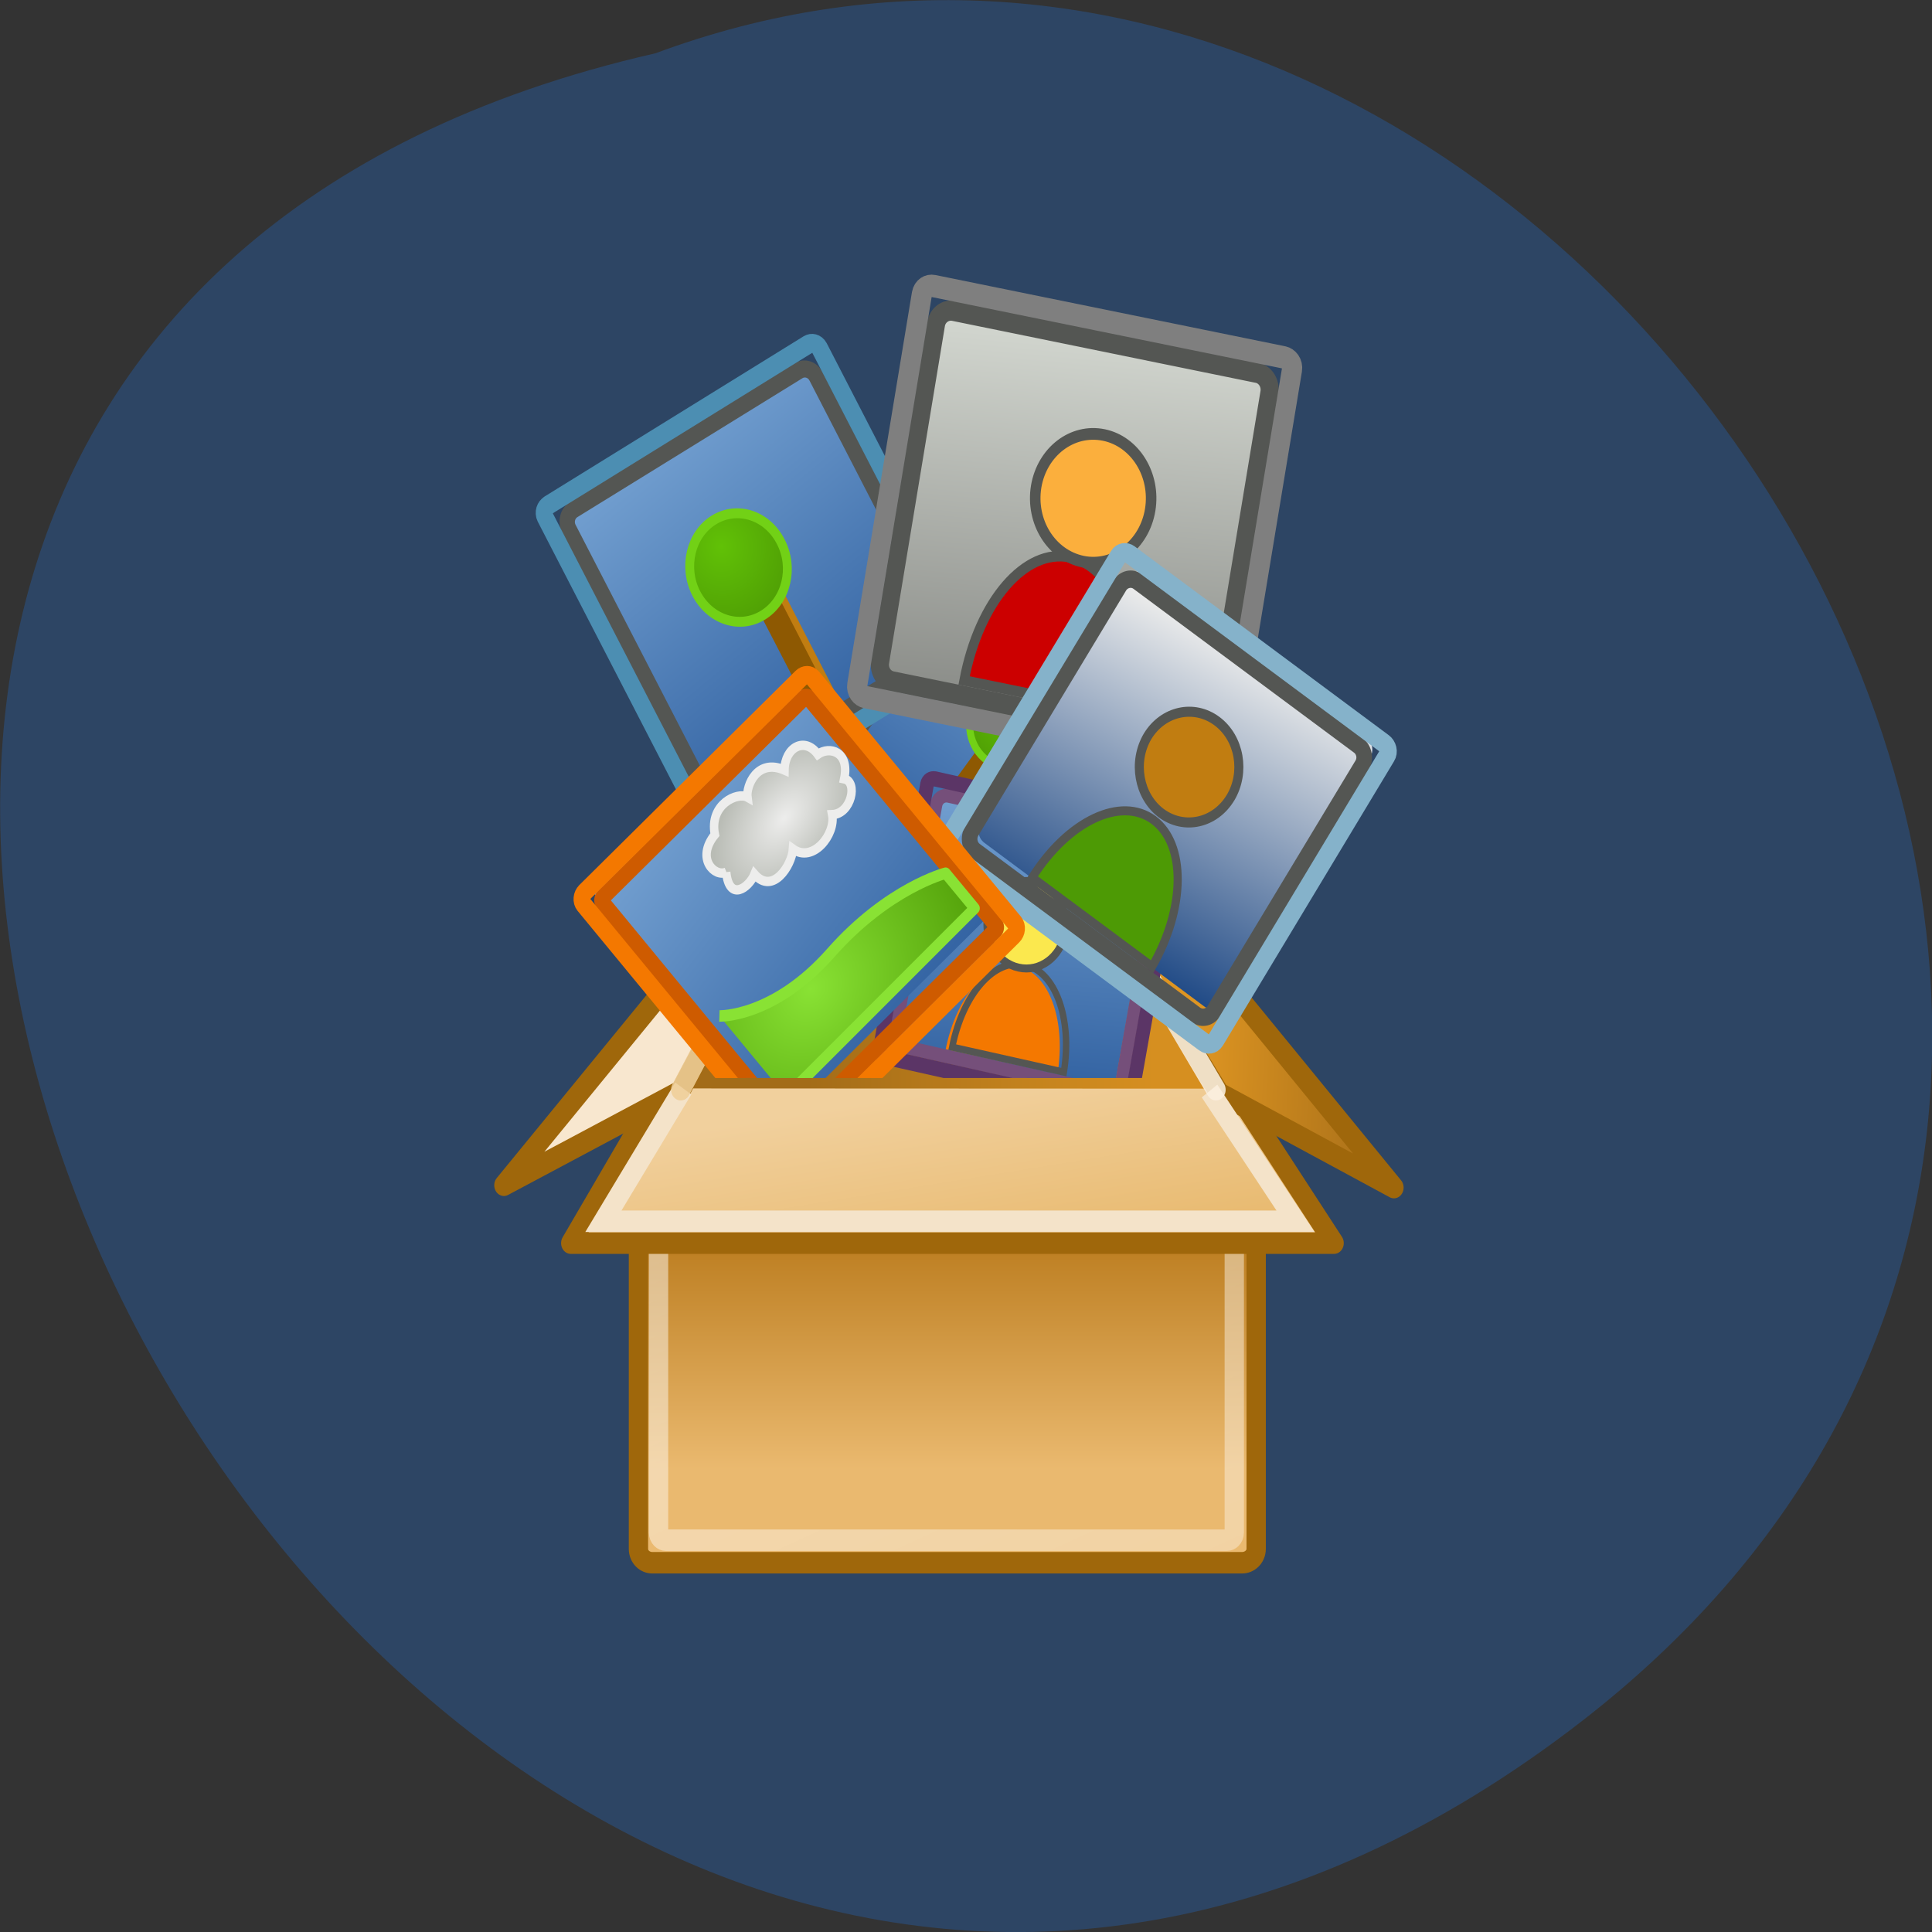 <svg xmlns="http://www.w3.org/2000/svg" viewBox="0 0 32 32" xmlns:xlink="http://www.w3.org/1999/xlink"><rect x="0" y="0" width="32" height="32" fill="#333333" stroke="none"/><defs><clipPath id="D"><path d="m 15 15 h 4 v 2.855 h -4"/></clipPath><clipPath id="I"><path d="m 9 11 h 8 v 6.855 h -8"/></clipPath><clipPath id="F"><path d="m 12 2.223 h 12 v 12.777 h -12"/></clipPath><clipPath id="B"><path d="m 13 11 h 8 v 6.855 h -8"/></clipPath><clipPath id="9"><path d="m 14 13 h 6 v 4.855 h -6"/></clipPath><clipPath id="H"><path d="m 14 7 h 11 v 10.855 h -11"/></clipPath><clipPath id="C"><path d="m 15 15 h 3 v 2.855 h -3"/></clipPath><clipPath id="L"><path d="m 7 9 h 12 v 8.855 h -12"/></clipPath><clipPath id="M"><path d="m 11 14 h 6 v 3.855 h -6"/></clipPath><clipPath id="K"><path d="m 8 9 h 10 v 8.855 h -10"/></clipPath><linearGradient id="G" gradientUnits="userSpaceOnUse" x1="126.3" y1="376.33" x2="128.47" y2="393.3" gradientTransform="matrix(0.249 0.185 -0.167 0.277 51.601 -117.14)"><stop stop-color="#ededec"/><stop offset="1" stop-color="#204a86"/></linearGradient><linearGradient id="J" gradientUnits="userSpaceOnUse" x1="126.3" y1="376.33" x2="128.47" y2="393.3" gradientTransform="matrix(0.212 -0.211 0.197 0.239 -89.84 -49.864)" xlink:href="#7"/><linearGradient id="E" gradientUnits="userSpaceOnUse" x1="130.18" y1="376.53" x2="128.47" y2="393.3"><stop stop-color="#d2d6cf"/><stop offset="1" stop-color="#878985"/></linearGradient><linearGradient id="0" gradientUnits="userSpaceOnUse" y1="415.69" x2="0" y2="404.27"><stop stop-color="#eab96f"/><stop offset="1" stop-color="#b9791a"/></linearGradient><linearGradient id="5" gradientUnits="userSpaceOnUse" x1="144.72" y1="396.35" x2="155.49" y2="396.95"><stop stop-color="#de9522"/><stop offset="1" stop-color="#a36c18"/></linearGradient><linearGradient id="3" gradientUnits="userSpaceOnUse" x1="130.33" y1="391.44" x2="130.5" y2="397.7"><stop stop-color="#9f670b"/><stop offset="1" stop-color="#9f670b" stop-opacity="0"/></linearGradient><linearGradient id="1" gradientUnits="userSpaceOnUse" x1="127.13" y1="401.6" x2="138.44" y2="429.07"><stop stop-color="#fff" stop-opacity="0.482"/><stop offset="1" stop-color="#fff" stop-opacity="0.331"/></linearGradient><linearGradient id="2" gradientUnits="userSpaceOnUse" x1="16.15" x2="34.19" gradientTransform="matrix(1 0 0 1.039 108.43 381.64)"><stop stop-color="#a36c18"/><stop offset="1" stop-color="#d68f20"/></linearGradient><linearGradient id="4" gradientUnits="userSpaceOnUse" x1="25.381" y1="24.721" x2="24.12" y2="16.17" gradientTransform="matrix(1 0 0 0.986 108.43 382)"><stop stop-color="#e8b96e"/><stop offset="1" stop-color="#f1d09d"/></linearGradient><linearGradient id="7" gradientUnits="userSpaceOnUse" x1="126.3" y1="376.33" x2="128.47" y2="393.3"><stop stop-color="#719ecf"/><stop offset="1" stop-color="#3464a3"/></linearGradient><linearGradient id="A" gradientUnits="userSpaceOnUse" x1="126.3" y1="376.33" x2="128.47" y2="393.3" gradientTransform="matrix(0.232 0.052 -0.046 0.258 4.932 -90.32)" xlink:href="#7"/><linearGradient id="6" gradientUnits="userSpaceOnUse" x1="138.49" y1="395.13" x2="126.12" y2="394.02"><stop stop-color="#fbefdf" stop-opacity="0.878"/><stop offset="1" stop-color="#efce99" stop-opacity="0.878"/></linearGradient><radialGradient id="8" gradientUnits="userSpaceOnUse" cx="13.94" cy="11.603" r="4.761"><stop stop-color="#61c106"/><stop offset="1" stop-color="#4d9a05"/></radialGradient><radialGradient id="N" gradientUnits="userSpaceOnUse" cx="125.85" cy="387.89" r="7.681" gradientTransform="matrix(0.97 0 0.02 0.811 -9.371 72.47)"><stop stop-color="#89e234"/><stop offset="1" stop-color="#4d9a05"/></radialGradient><radialGradient id="O" gradientUnits="userSpaceOnUse" cx="122.16" cy="382.59" r="3.799" gradientTransform="matrix(0.813 -0.052 0.032 0.498 11.945 198.11)"><stop stop-color="#ededec"/><stop offset="1" stop-color="#b9bcb5"/></radialGradient></defs><path d="m 26.21 28.5 c -19.2 14.891 -39.12 -22.2 -15.355 -27.617 c 14.965 -5.559 29.578 16.578 15.355 27.617" fill="#2d4564"/><path d="m 116.61 396.96 h 30.521 c 0.403 0 0.732 0.285 0.732 0.647 v 21.813 c 0 0.362 -0.329 0.647 -0.732 0.647 h -30.521 c -0.403 0 -0.72 -0.285 -0.72 -0.647 v -21.813 c 0 -0.362 0.317 -0.647 0.72 -0.647" transform="matrix(0.32 0 0 0.356 -26.51 -123.66)" fill="url(#0)" stroke="#9f670b"/><path d="m 117.32 397.93 h 29.02 c 0.22 0 0.39 0.165 0.39 0.351 v 20.387 c 0 0.187 -0.171 0.351 -0.39 0.351 h -29.02 c -0.22 0 -0.39 -0.165 -0.39 -0.351 v -20.387 c 0 -0.187 0.171 -0.351 0.39 -0.351" transform="matrix(0.32 0 0 0.356 -26.51 -123.66)" fill="none" stroke="url(#1)"/><path d="m 117.2 398.23 l 5.05 -6.814 l 18.798 -0.099 l 5.221 6.77" transform="matrix(0.32 0 0 0.356 -26.51 -123.66)" fill="url(#2)" fill-rule="evenodd" stroke="url(#3)"/><g stroke="#9f670b" stroke-linejoin="round" stroke-linecap="round"><path d="m 146.7 398.01 l 5.197 7.187 h -39.511 l 4.672 -7.198" transform="matrix(0.32 0 0 0.356 -26.51 -123.66)" fill="url(#4)"/><path d="m 141.28 391.3 l 4.684 6.924 l 9.03 4.389 l -8.112 -8.921" transform="matrix(0.32 0 0 0.356 -26.51 -123.66)" fill="url(#5)"/><path d="m 122.04 391.4 l -3.977 6.726 l -9.137 4.378 l 8.112 -8.91" transform="matrix(0.32 0 0 0.356 -26.51 -123.66)" fill="#f8e7cf"/></g><g fill="none" transform="matrix(0.32 0 0 0.356 -26.51 -123.66)"><path d="m 145.45 398.12 l 4.452 6.06 h -35.827 l 4.135 -6.177" stroke="#f4e3c9"/><path d="m 118.08 398.06 l 3.391 -5.782 l 20.469 -0.066 l 3.843 5.848" stroke="url(#6)" stroke-linejoin="round" stroke-linecap="round"/></g><g stroke-linecap="round"><path d="m 121.15 376.75 l 14.653 0.009 c 0.411 -0.002 0.738 0.32 0.732 0.715 l -0.006 14.663 c 0.004 0.407 -0.321 0.729 -0.719 0.72 l -14.666 0.001 c -0.402 0.013 -0.715 -0.319 -0.719 -0.726 l -0.007 -14.652 c 0.005 -0.395 0.33 -0.718 0.732 -0.731" transform="matrix(0.18 0.162 -0.146 0.2 49.551 -85.47)" fill="url(#7)" stroke="#545653" stroke-width="0.863"/><g transform="matrix(0.18 0.162 -0.146 0.2 49.551 -85.47)"><path d="m 120.03 375.88 h 16.904 c 0.262 0.002 0.483 0.194 0.48 0.431 l 0.002 17 c -0.003 0.237 -0.216 0.43 -0.492 0.438 l -16.891 -0.01 c -0.275 0.009 -0.496 -0.183 -0.493 -0.42 l -0.002 -17 c 0.003 -0.237 0.229 -0.44 0.492 -0.438" fill="none" stroke="#4c8eb2" stroke-width="0.957"/><path d="m 127.71 385.52 l 1.519 -0.002 l 0.002 6.722 l -1.519 0.002" fill="#8e5902" stroke="#c17d11" stroke-width="0.366"/></g><path d="m 16.998 13 c 0.012 1.514 -1.232 2.739 -2.751 2.741 c -1.519 0.002 -2.754 -1.224 -2.743 -2.738 c 0.001 -1.525 1.235 -2.762 2.741 -2.753 c 1.519 -0.002 2.754 1.224 2.753 2.749" transform="matrix(0.18 0.162 -0.146 0.2 16.03 7.097)" fill="url(#8)" stroke="#72d116" stroke-linejoin="round" stroke-width="0.5"/></g><g clip-path="url(#9)"><path d="m 15.605 13.211 l 3.406 0.758 c 0.09 0.02 0.152 0.121 0.133 0.223 l -0.68 3.789 c -0.02 0.102 -0.109 0.168 -0.203 0.148 l -3.402 -0.758 c -0.094 -0.02 -0.156 -0.121 -0.137 -0.223 l 0.68 -3.785 c 0.02 -0.105 0.109 -0.172 0.203 -0.152" fill="url(#A)"/></g><g clip-path="url(#B)" fill="none" stroke-linecap="round"><path d="m 121.15 376.75 l 14.667 0.008 c 0.387 -0.002 0.721 0.325 0.715 0.72 l 0.002 14.673 c -0.005 0.394 -0.328 0.716 -0.731 0.721 l -14.651 -0.011 c -0.403 0.005 -0.737 -0.322 -0.732 -0.716 v -14.659 c 0.002 -0.409 0.325 -0.731 0.728 -0.735" transform="matrix(0.232 0.052 -0.046 0.258 4.932 -90.32)" stroke="#754f7a" stroke-width="0.863"/><path d="m 120.03 375.89 h 16.902 c 0.267 -0.008 0.476 0.192 0.474 0.435 l 0.01 16.987 c 0.001 0.257 -0.213 0.451 -0.499 0.448 l -16.886 -0.003 c -0.267 0.008 -0.492 -0.189 -0.49 -0.432 l 0.004 -17 c 0.002 -0.242 0.216 -0.436 0.486 -0.43" transform="matrix(0.232 0.052 -0.046 0.258 4.932 -90.32)" stroke="#5b3566" stroke-width="0.957"/></g><g clip-path="url(#C)"><path d="m 16.871 16.01 c -0.5 -0.113 -1.027 0.477 -1.207 1.367 l 1.852 0.41 c 0.145 -0.898 -0.145 -1.668 -0.645 -1.777" fill="#f47800"/></g><g clip-path="url(#D)"><path d="m 128.47 386.12 c -2.154 -0.009 -3.9 2.624 -3.982 6.089 l 7.971 -0.002 c -0.069 -3.466 -1.838 -6.093 -3.99 -6.087" transform="matrix(0.232 0.052 -0.046 0.258 4.932 -90.32)" fill="none" stroke="#545653" stroke-linecap="round" stroke-width="0.449"/></g><g stroke-linecap="round"><g stroke="#545653"><path d="m 17 12.994 c 0.002 1.527 -1.232 2.757 -2.746 2.757 c -1.53 0.003 -2.753 -1.236 -2.752 -2.749 c -0.002 -1.527 1.232 -2.757 2.746 -2.757 c 1.514 0 2.753 1.236 2.752 2.749" transform="matrix(0.232 0.052 -0.046 0.258 14.29 11.222)" fill="#fbe84e" stroke-linejoin="round" stroke-width="0.5"/><path d="m 121.14 376.76 l 14.669 0.008 c 0.399 0 0.718 0.324 0.72 0.719 l -0.001 14.662 c 0.001 0.395 -0.326 0.719 -0.725 0.719 l -14.663 0.009 c -0.399 0 -0.718 -0.324 -0.714 -0.729 l -0.005 -14.652 c -0.007 -0.411 0.32 -0.736 0.719 -0.736" transform="matrix(0.254 -0.157 0.148 0.287 -77.03 -80.67)" fill="url(#7)" stroke-width="0.863"/></g><g transform="matrix(0.254 -0.157 0.148 0.287 -77.03 -80.67)"><path d="m 120.04 375.88 l 16.889 -0.005 c 0.276 0.001 0.485 0.197 0.494 0.446 v 16.987 c -0.003 0.243 -0.228 0.446 -0.493 0.452 l -16.894 -0.012 c -0.276 -0.001 -0.491 -0.186 -0.488 -0.429 l -0.006 -17 c 0.003 -0.243 0.222 -0.436 0.498 -0.435" fill="none" stroke="#4c8eb2" stroke-width="0.957"/><path d="m 127.7 385.51 l 1.539 -0.004 l -0.002 6.726 l -1.527 0.01" fill="#8e5902" stroke="#c17d11" stroke-width="0.366"/></g><path d="m 16.996 13 c 0.012 1.515 -1.224 2.743 -2.745 2.743 c -1.521 0 -2.746 -1.225 -2.751 -2.75 c 0 -1.508 1.224 -2.743 2.745 -2.743 c 1.521 0 2.757 1.232 2.751 2.75" transform="matrix(0.254 -0.157 0.148 0.287 6.689 7.907)" fill="url(#8)" stroke="#72d116" stroke-linejoin="round" stroke-width="0.5"/><path d="m 121.14 376.76 l 14.659 -0.001 c 0.399 0.001 0.727 0.327 0.722 0.726 l 0.003 14.663 c -0.004 0.399 -0.325 0.72 -0.724 0.719 l -14.659 0.001 c -0.399 -0.001 -0.729 -0.317 -0.724 -0.717 l -0.003 -14.663 c 0.004 -0.399 0.327 -0.73 0.726 -0.729" transform="matrix(-0.343 -0.07 -0.063 0.381 86.11 -128.89)" fill="url(#E)" stroke="#545653" stroke-width="0.863"/></g><g clip-path="url(#F)"><path d="m 120.03 375.88 l 16.892 0.006 c 0.274 -0.001 0.489 0.192 0.49 0.438 v 16.99 c 0.001 0.246 -0.217 0.442 -0.491 0.444 l -16.892 -0.006 c -0.263 0.003 -0.489 -0.192 -0.49 -0.438 v -16.99 c -0.001 -0.246 0.217 -0.442 0.491 -0.444" transform="matrix(-0.343 -0.07 -0.063 0.381 86.11 -128.89)" fill="none" stroke="#7f7f7f" stroke-linecap="round" stroke-width="0.957"/></g><g stroke="#545653" stroke-linecap="round"><path d="m 128.46 386.12 c -2.143 -0.001 -3.898 2.621 -3.984 6.092 h 7.979 c -0.085 -3.471 -1.84 -6.098 -3.995 -6.091" transform="matrix(-0.343 -0.07 -0.063 0.381 86.11 -128.89)" fill="#c00" stroke-width="0.449"/><path d="m 17 12.997 c -0.005 1.527 -1.231 2.749 -2.76 2.757 c -1.516 0 -2.749 -1.24 -2.746 -2.757 c 0.003 -1.517 1.231 -2.749 2.747 -2.749 c 1.527 0.002 2.751 1.23 2.759 2.749" transform="matrix(-0.343 -0.07 -0.063 0.381 23.812 4.297)" fill="#fbaf3d" stroke-linejoin="round" stroke-width="0.5"/></g><path d="m 18.984 9.5 l 3.648 2.715 c 0.102 0.074 0.129 0.227 0.059 0.336 l -2.441 4.055 c -0.066 0.109 -0.199 0.141 -0.301 0.066 l -3.648 -2.715 c -0.098 -0.074 -0.125 -0.223 -0.059 -0.336 l 2.441 -4.055 c 0.066 -0.109 0.203 -0.141 0.301 -0.066" fill="url(#G)"/><g clip-path="url(#H)" fill="none" stroke-linecap="round"><path d="m 121.14 376.76 l 14.664 -0.002 c 0.406 -0.003 0.736 0.326 0.724 0.73 v 14.659 c -0.001 0.396 -0.318 0.721 -0.724 0.725 l -14.664 0.002 c -0.395 -0.004 -0.719 -0.324 -0.724 -0.73 v -14.659 c 0.001 -0.396 0.329 -0.729 0.724 -0.725" transform="matrix(0.249 0.185 -0.167 0.277 51.601 -117.14)" stroke="#545653" stroke-width="0.863"/><path d="m 120.03 375.88 l 16.895 0.001 c 0.269 0.003 0.491 0.194 0.483 0.439 l 0.011 16.996 c -0.008 0.246 -0.221 0.444 -0.49 0.441 l -16.895 -0.001 c -0.269 -0.003 -0.491 -0.194 -0.5 -0.442 l 0.006 -16.994 c -0.003 -0.238 0.221 -0.444 0.49 -0.441" transform="matrix(0.249 0.185 -0.167 0.277 51.601 -117.14)" stroke="#85b2ca" stroke-width="0.957"/></g><g stroke="#545653" stroke-linecap="round"><path d="m 128.47 386.12 c -2.151 0 -3.907 2.63 -3.986 6.101 l 7.975 -0.001 c -0.075 -3.466 -1.838 -6.099 -3.989 -6.099" transform="matrix(0.249 0.185 -0.167 0.277 51.601 -117.14)" fill="#4d9a05" stroke-width="0.449"/><path d="m 17 12.996 c 0 1.525 -1.23 2.759 -2.752 2.761 c -1.511 -0.005 -2.746 -1.24 -2.757 -2.758 c 0.006 -1.515 1.237 -2.749 2.759 -2.751 c 1.522 -0.002 2.746 1.24 2.751 2.748" transform="matrix(0.249 0.185 -0.167 0.277 18.318 6.468)" fill="#c17d11" stroke-linejoin="round" stroke-width="0.5"/></g><g clip-path="url(#I)"><path d="m 9.832 14.68 l 3.32 -3.297 c 0.023 -0.023 0.063 -0.023 0.086 0 l 3.09 3.754 c 0.02 0.023 0.016 0.066 -0.012 0.094 l -3.32 3.297 c -0.023 0.023 -0.063 0.023 -0.086 0 l -3.09 -3.754 c -0.02 -0.023 -0.016 -0.066 0.012 -0.094" fill="url(#J)"/></g><g clip-path="url(#K)"><path d="m 116.37 378.02 h 9.742 c 0.069 0 0.132 0.057 0.139 0.125 l -0.004 10.02 c 0 0.063 -0.063 0.12 -0.144 0.121 h -9.742 c -0.069 0 -0.132 -0.057 -0.139 -0.125 l 0.004 -10.02 c 0 -0.063 0.063 -0.12 0.144 -0.121" transform="matrix(0.341 -0.338 0.309 0.375 -146.5 -87.57)" fill="none" stroke="#ce5b00" stroke-linecap="round" stroke-width="0.543"/></g><g clip-path="url(#L)"><path d="m 115.99 377.46 l 10.496 0.003 c 0.172 -0.001 0.311 0.125 0.315 0.285 v 10.822 c -0.002 0.154 -0.139 0.281 -0.312 0.281 l -10.501 0.003 c -0.172 0.001 -0.311 -0.125 -0.309 -0.279 v -10.833 c 0.002 -0.154 0.139 -0.281 0.312 -0.281" transform="matrix(0.341 -0.338 0.309 0.375 -146.5 -87.57)" fill="none" stroke="#f47800" stroke-linecap="round" stroke-width="0.603"/></g><g clip-path="url(#M)"><path d="m 117.42 385.48 c 0 0 1.405 1.365 4.37 1.197 c 2.965 -0.168 4.821 0.88 4.821 0.88 l 0.005 1.555 l -9.185 -0.053" transform="matrix(0.338 -0.342 0.308 0.375 -146.5 -87.57)" fill="url(#N)" fill-rule="evenodd" stroke="#89e234" stroke-linejoin="round" stroke-width="0.375"/></g><path d="m 120.77 382.18 c -0.428 -0.14 -0.543 -1.079 0.514 -1.185 c 0.516 -0.883 1.556 -0.475 1.695 -0.108 c 0.206 -0.302 1.113 -0.713 1.587 0.251 c 0.509 -0.545 1.284 -0.317 1.238 0.432 c 0.502 0.084 0.921 0.715 0.168 1.236 c 0.31 0.408 -0.576 1.025 -1.11 0.57 c -0.334 0.569 -1.59 0.704 -1.805 -0.127 c -0.394 0.369 -1.559 0.618 -1.584 -0.331 c -0.441 0.191 -1.292 0.06 -0.711 -0.742" transform="matrix(0.338 -0.342 0.308 0.375 -146.5 -87.57)" fill="url(#O)" fill-rule="evenodd" stroke="#ededec" stroke-width="0.306"/></svg>